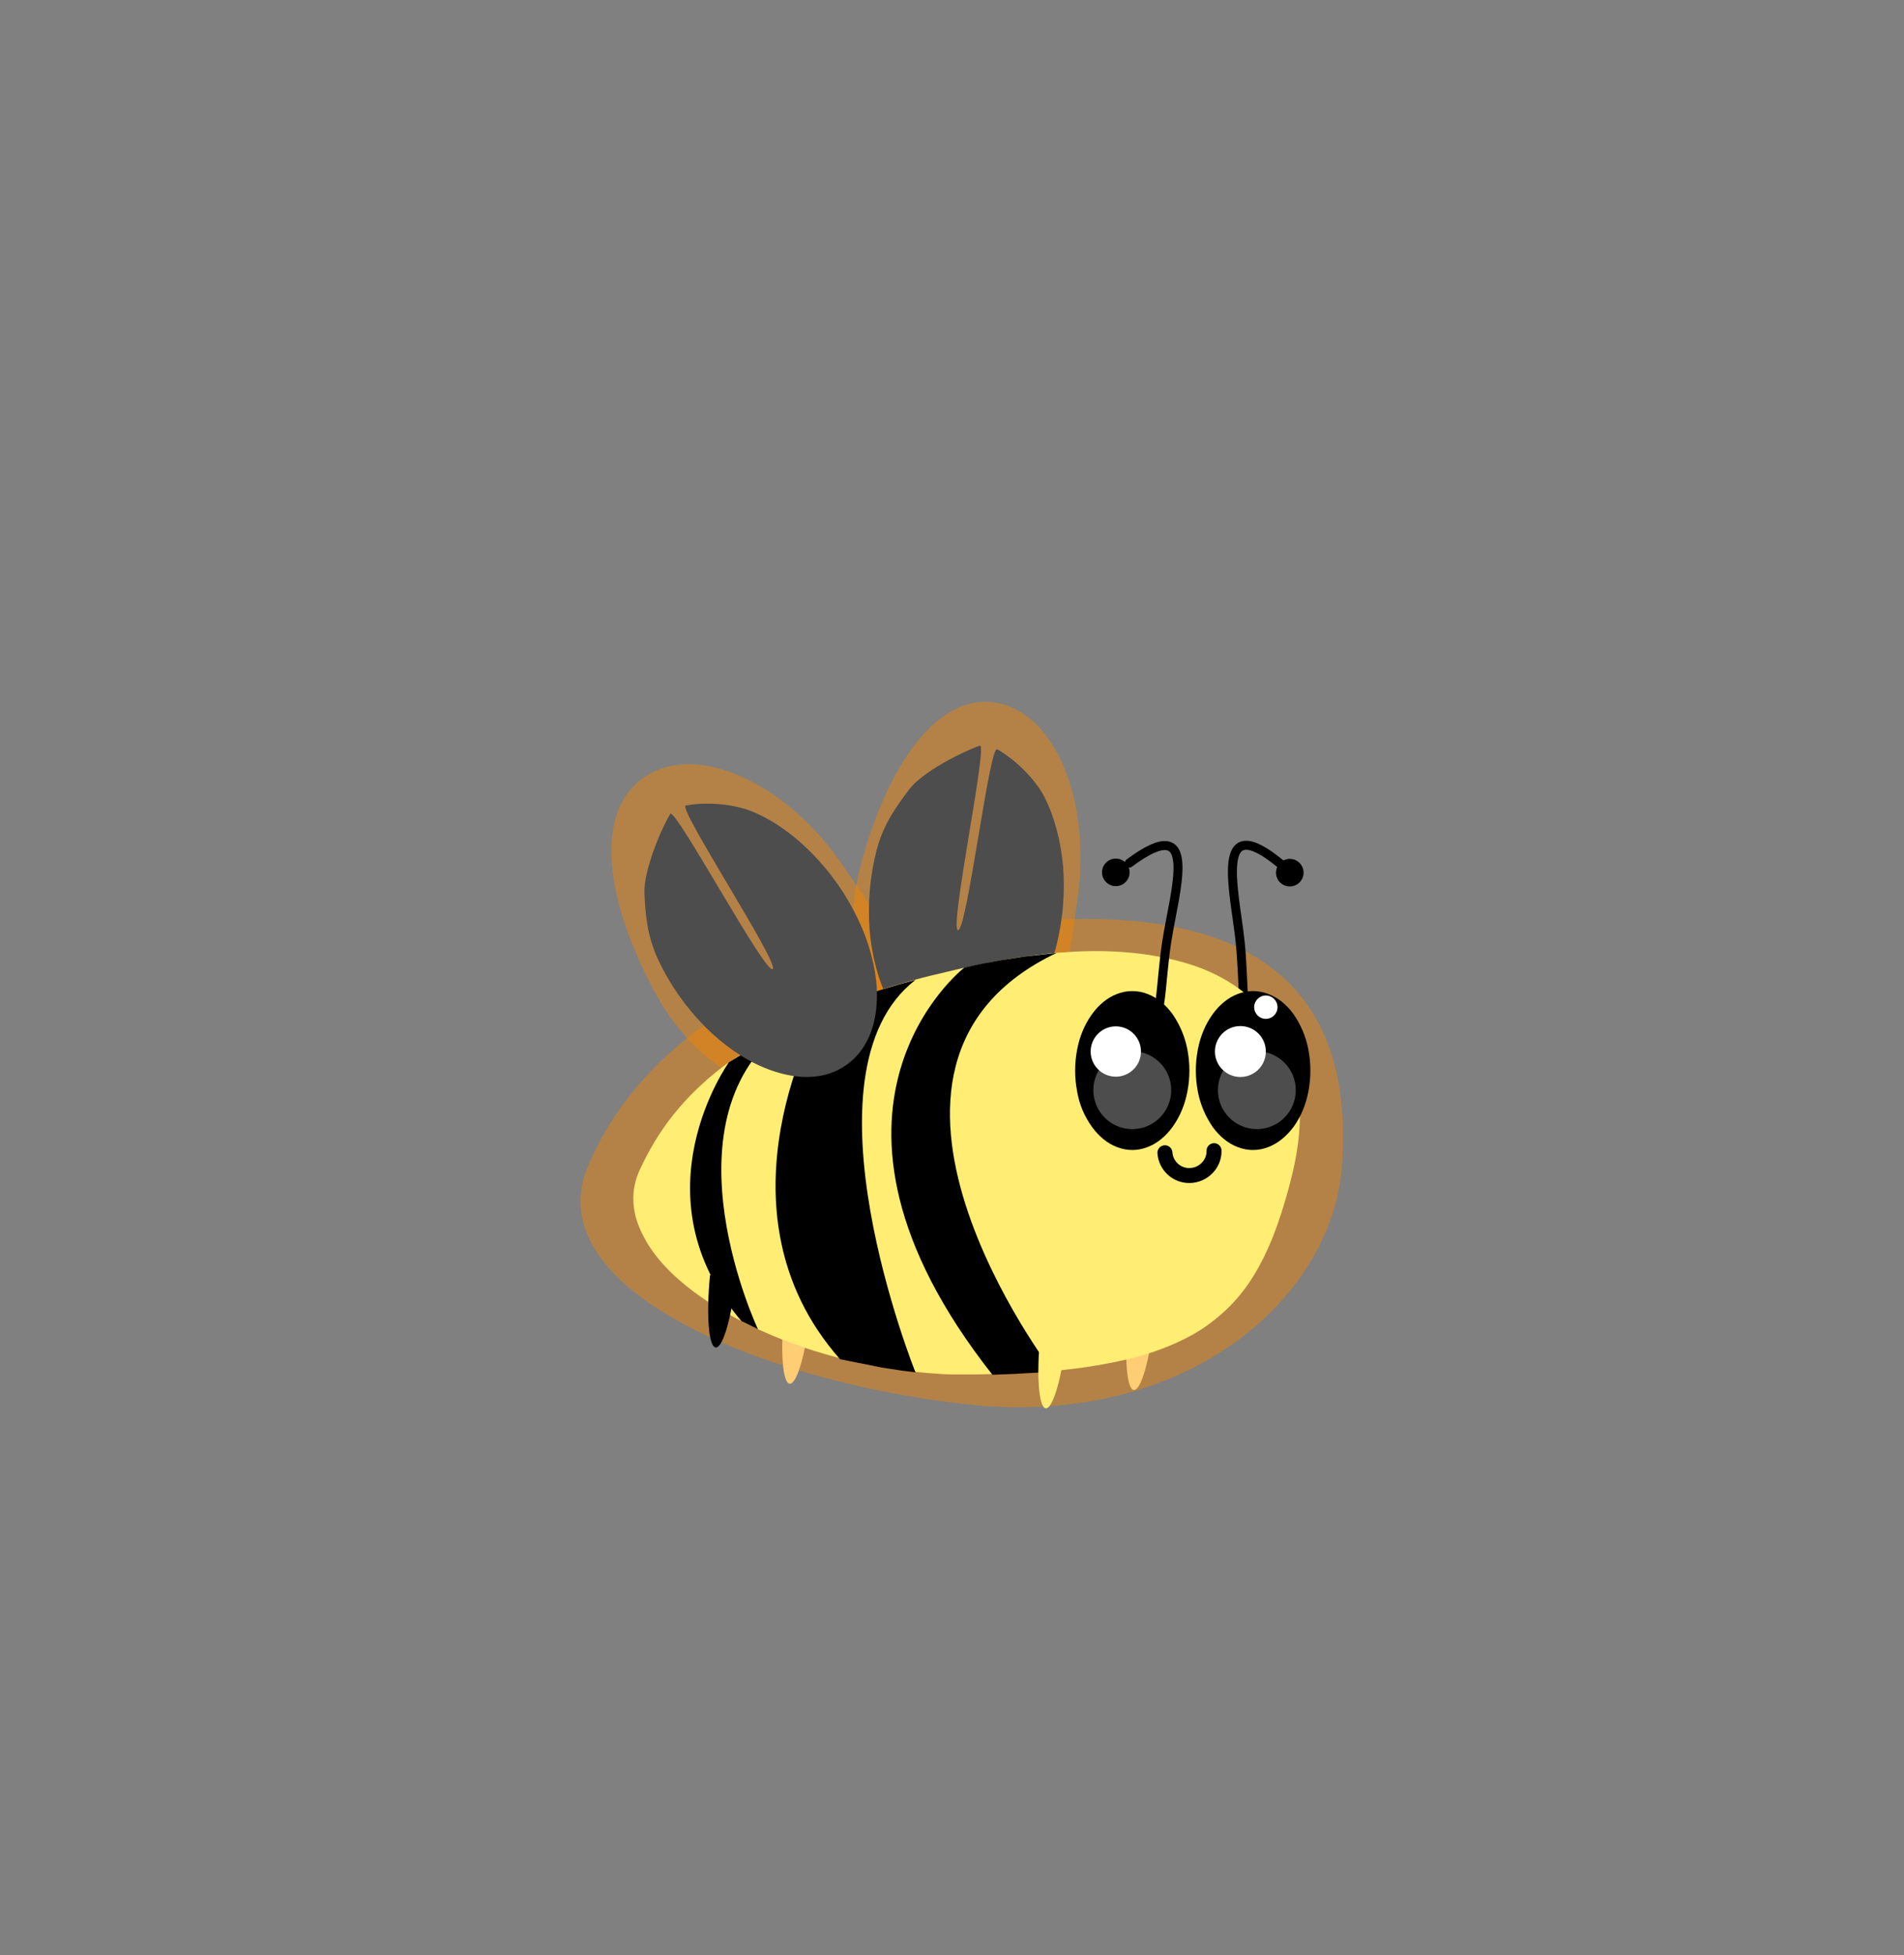 <?xml version="1.0" encoding="utf-8"?>
<!-- Generator: Adobe Illustrator 25.4.1, SVG Export Plug-In . SVG Version: 6.00 Build 0)  -->
<svg version="1.1" id="Layer_2_00000163792746752595781810000013657393829511361166_"
	 xmlns="http://www.w3.org/2000/svg" xmlns:xlink="http://www.w3.org/1999/xlink" x="0px" y="0px" viewBox="0 0 635.8 652.6"
	 style="enable-background:new 0 0 635.8 652.6;" xml:space="preserve">
<rect x="0" y="0" width="635.8" height="652.6" fill="#808080" stroke="none"/>
<style type="text/css">
	.st0{opacity:0.45;fill:#F48600;enable-background:new    ;}
	.st1{fill:none;stroke:#000000;stroke-width:3;stroke-linecap:round;stroke-miterlimit:10;}
	.st2{fill:#FFCD74;}
	.st3{fill:#4D4D4D;}
	.st4{fill:#FFED74;}
	.st5{fill:none;stroke:#000000;stroke-width:5;stroke-linecap:round;stroke-miterlimit:10;}
	.st6{fill:#FFFFFF;}
</style>
<path class="st0" d="M332,234.5c20.1,2.8,32.5,32.3,27.8,65.8s-8.9,63.6-44.9,55.6c-19.8-4.4-36.7-30.7-27.8-65.8
	C295.5,257.3,312,231.7,332,234.5z"/>
<path class="st0" d="M214.9,259.6c17.2-12,46.8,0.9,66.1,28.7c19.4,27.8,36.7,52.7,4,72c-18,10.6-48.8,3.2-66.1-28.7
	C202.7,301.9,197.7,271.6,214.9,259.6z"/>
<path class="st0" d="M196.3,389.4c15.1-36.1,53.9-68.4,125.9-79.3c68.7-10.4,131.8,0,125.9,79.3c-3.3,43.7-51.8,87.7-125.9,79.3
	C253.1,460.9,179.4,429.8,196.3,389.4z"/>
<path class="st1" d="M427.9,288.6c-23-19.1-15.6,8.7-13.8,25.6c1.6,15.1,0,27.8,5.3,28.6"/>
<circle cx="430.7" cy="291.3" r="4.6"/>
<path class="st2" d="M378.6,464c2.4,0.2,5.4-10.2,6.7-23.3l-8.6-0.9C375.4,452.9,376.2,463.7,378.6,464z"/>
<path class="st2" d="M263.7,461.9c2.4,0.2,5.4-10.2,6.8-23.3l-8.6-0.9C260.5,450.8,261.3,461.6,263.7,461.9z"/>
<path class="st3" d="M342.3,338c-4.5,5.8-9.7,9.9-15.4,11.8c-5.7,1.9-11.9,1.4-17.1-1.5c-5.3-2.9-9.7-7.9-13.1-14.4
	s-5.5-14.5-6.3-23.3c-0.7-9.1,0.1-18.3,2.4-27.1c2.3-8.5,6.5-14.3,10.9-20.1s17.9-12.6,23.5-14.5c2.8-0.9-10.3,61.3-7.3,61.6
	c3,0.3,10.5-61.9,13.1-60.4c5.2,2.9,12.3,9.3,15.7,15.8c3.3,6.5,5.5,14.5,6.3,23.3c0.7,9.1-0.1,18.2-2.4,27.1
	C350.3,324.8,346.8,332.2,342.3,338z"/>
<path class="st4" d="M231.8,431.3c5.7,4.2,11.8,7.8,18.2,10.9c2.6,1.3,5.3,2.5,8.1,3.7c4.3,1.8,8.8,3.4,13.4,4.9
	c5.1,1.6,10.4,3,15.8,4.2c2.6,0.6,5.1,1.1,7.8,1.5c3.1,0.5,6.2,1,9.4,1.3c3.5,0.4,7.1,0.7,10.6,0.9c1.5,0.1,3,0.1,4.5,0.1
	c1,0,2,0,3,0c2.5,0,4.9,0,7.3-0.1c1.6,0,3.1-0.1,4.7-0.1c2.2-0.1,4.4-0.2,6.5-0.3c3.7-0.2,7.2-0.4,10.6-0.7
	c8.7-0.7,17.3-2.1,25.8-4.1c7.5-1.9,13.8-4.3,19.3-7.2c5.2-2.7,9.9-6.3,14-10.4c6-6.1,10.4-13.6,14-22.4c2.7-6.8,5-14.3,7-22.7
	c0.4-1.8,0.8-3.7,1.1-5.5c1.7-9.8,1.6-19.4-0.7-28.1c-1.1-4.5-2.9-8.7-5.2-12.7c-1.4-2.3-2.9-4.5-4.6-6.5c-0.4-0.5-0.8-0.9-1.2-1.4
	c-0.8-0.9-1.6-1.7-2.5-2.5c-4.3-4-9.2-7.2-14.5-9.6c-5.7-2.6-12.7-4.5-20.3-5.7c-8.5-1.3-17.1-1.6-25.7-1.1
	c-3.4,0.2-6.8,0.4-10.4,0.9c-2.1,0.2-4.2,0.5-6.3,0.8c-1.5,0.2-3,0.4-4.5,0.7c-3.3,0.5-6.6,1.2-10.1,1.9c-1.6,0.3-3.2,0.7-4.8,1
	c-3.9,0.9-7.7,1.8-11.4,2.7c-3.3,0.8-6.5,1.7-9.6,2.6c-2.6,0.7-5.1,1.5-7.6,2.3c-5.2,1.7-10.2,3.4-15,5.3c-4.4,1.7-8.6,3.5-12.6,5.4
	c-6.2,3-10.9,6-20.2,11.8c-0.6,0.4-2.6,1.7-4.5,3.1c-1.1,0.9-2.4,1.9-2.4,1.9c-0.4,0.3-0.8,0.7-1.2,1c-1.8,1.5-3.5,3.1-5.1,4.6
	c-2.8,2.7-5.4,5.6-7.8,8.6c-4.5,5.7-8.2,11.9-11.2,18.5c-0.1,0.2-0.2,0.5-0.3,0.7c-2.9,7.1-2,14.4,1.8,21.4
	C218.4,419.5,224.3,425.7,231.8,431.3z"/>
<path d="M364.6,376.1c2.3,3.2,5.2,5.6,8.4,6.8c3.3,1.3,6.9,1.3,10.2,0c3.2-1.2,6.1-3.6,8.4-6.8c2.5-3.5,4.1-7.5,4.9-11.7
	c0.9-4.7,0.9-9.4,0-14.1c-0.8-4.2-2.5-8.2-4.9-11.7c-2.3-3.2-5.2-5.6-8.4-6.8c-3.3-1.3-6.9-1.3-10.2,0c-3.2,1.2-6.1,3.6-8.4,6.8
	c-2.5,3.5-4.1,7.5-4.9,11.7c-0.9,4.7-0.9,9.4,0,14.1C360.4,368.6,362.1,372.6,364.6,376.1z"/>
<path class="st5" d="M405.4,384.1c0.1,4.5-3.6,8.2-8.1,8.3c-4.4,0.1-8-3.3-8.3-7.6"/>
<path class="st1" d="M377.1,288.1c24-17.9,15.1,9.4,12.5,26.3c-2.3,15-1.4,27.8-6.7,28.3"/>
<circle cx="372.6" cy="291.2" r="4.6"/>
<path d="M243.4,354.6c0,0-31.8,44.2,4.2,86.4l5.5,2.7c0,0-32.2-68.3,7.9-99.9L243.4,354.6z"/>
<path d="M274.2,337.6c0,0-38.1,65.8,6.3,116.1l13.9,2.8l6.6,1l4.7,0.6c0,0-40.2-100,0-131l-5.8,1.6l-5.7,1.7l-4.1,1.3l-4.9,1.7
	l-4.6,1.7l-3,1.1l-1.8,0.7L274.2,337.6z"/>
<path d="M322,323c0,0-60.6,47.1,9.4,135.9l7.7-0.3l3.3-0.2l3.9-0.2l2.1-0.2l3.1-0.2c0,0-78-102,1.3-139.7l-10.7,1.2l-7.7,1.2l-5.4,1
	l-3.5,0.7L322,323z"/>
<path d="M239,449.8c2.4,0.2,5.4-10.2,6.7-23.3l-8.6-0.9C235.8,438.7,236.6,449.6,239,449.8z"/>
<path class="st4" d="M349.2,470.1c2.4,0.2,5.4-10.2,6.8-23.3l-8.6-0.9C346,459.1,346.9,469.9,349.2,470.1z"/>
<path d="M404.9,376.1c2.3,3.2,5.2,5.6,8.4,6.8c3.3,1.3,6.9,1.3,10.2,0c3.2-1.2,6.1-3.6,8.5-6.8c2.5-3.5,4.1-7.5,4.9-11.7
	c0.9-4.7,0.9-9.4,0-14.1c-0.8-4.2-2.5-8.2-4.9-11.7c-2.3-3.2-5.2-5.6-8.5-6.8c-3.3-1.3-6.9-1.3-10.2,0c-3.2,1.2-6.1,3.6-8.4,6.8
	c-2.5,3.5-4.1,7.5-4.9,11.7c-0.9,4.7-0.9,9.4,0,14.1C400.8,368.6,402.5,372.6,404.9,376.1z"/>
<circle class="st3" cx="378.1" cy="363.9" r="13"/>
<circle class="st6" cx="372.6" cy="351" r="8.4"/>
<circle class="st3" cx="419.7" cy="363.9" r="13"/>
<circle class="st6" cx="414.2" cy="351" r="8.5"/>
<path class="st3" d="M292.8,330.1c0.3,7.3-1,13.9-4.2,19c-3.1,5.1-8.2,8.7-14.1,9.9c-5.9,1.2-12.5,0.2-19.3-2.6
	c-6.8-2.8-13.6-7.5-19.8-13.7c-6.4-6.5-11.7-14-15.6-22.3c-3.7-8-4.3-15.1-4.6-22.4s5.5-21.2,8.6-26.3c1.6-2.5,31.7,53.5,34.2,51.8
	c2.5-1.7-31.9-54-29-54.6c5.9-1.2,15.4-0.8,22.2,2s13.6,7.5,19.8,13.8c6.4,6.5,11.7,14,15.6,22.3
	C290.3,314.8,292.4,322.8,292.8,330.1z"/>
<circle class="st6" cx="422.7" cy="336.2" r="3.9"/>
</svg>
